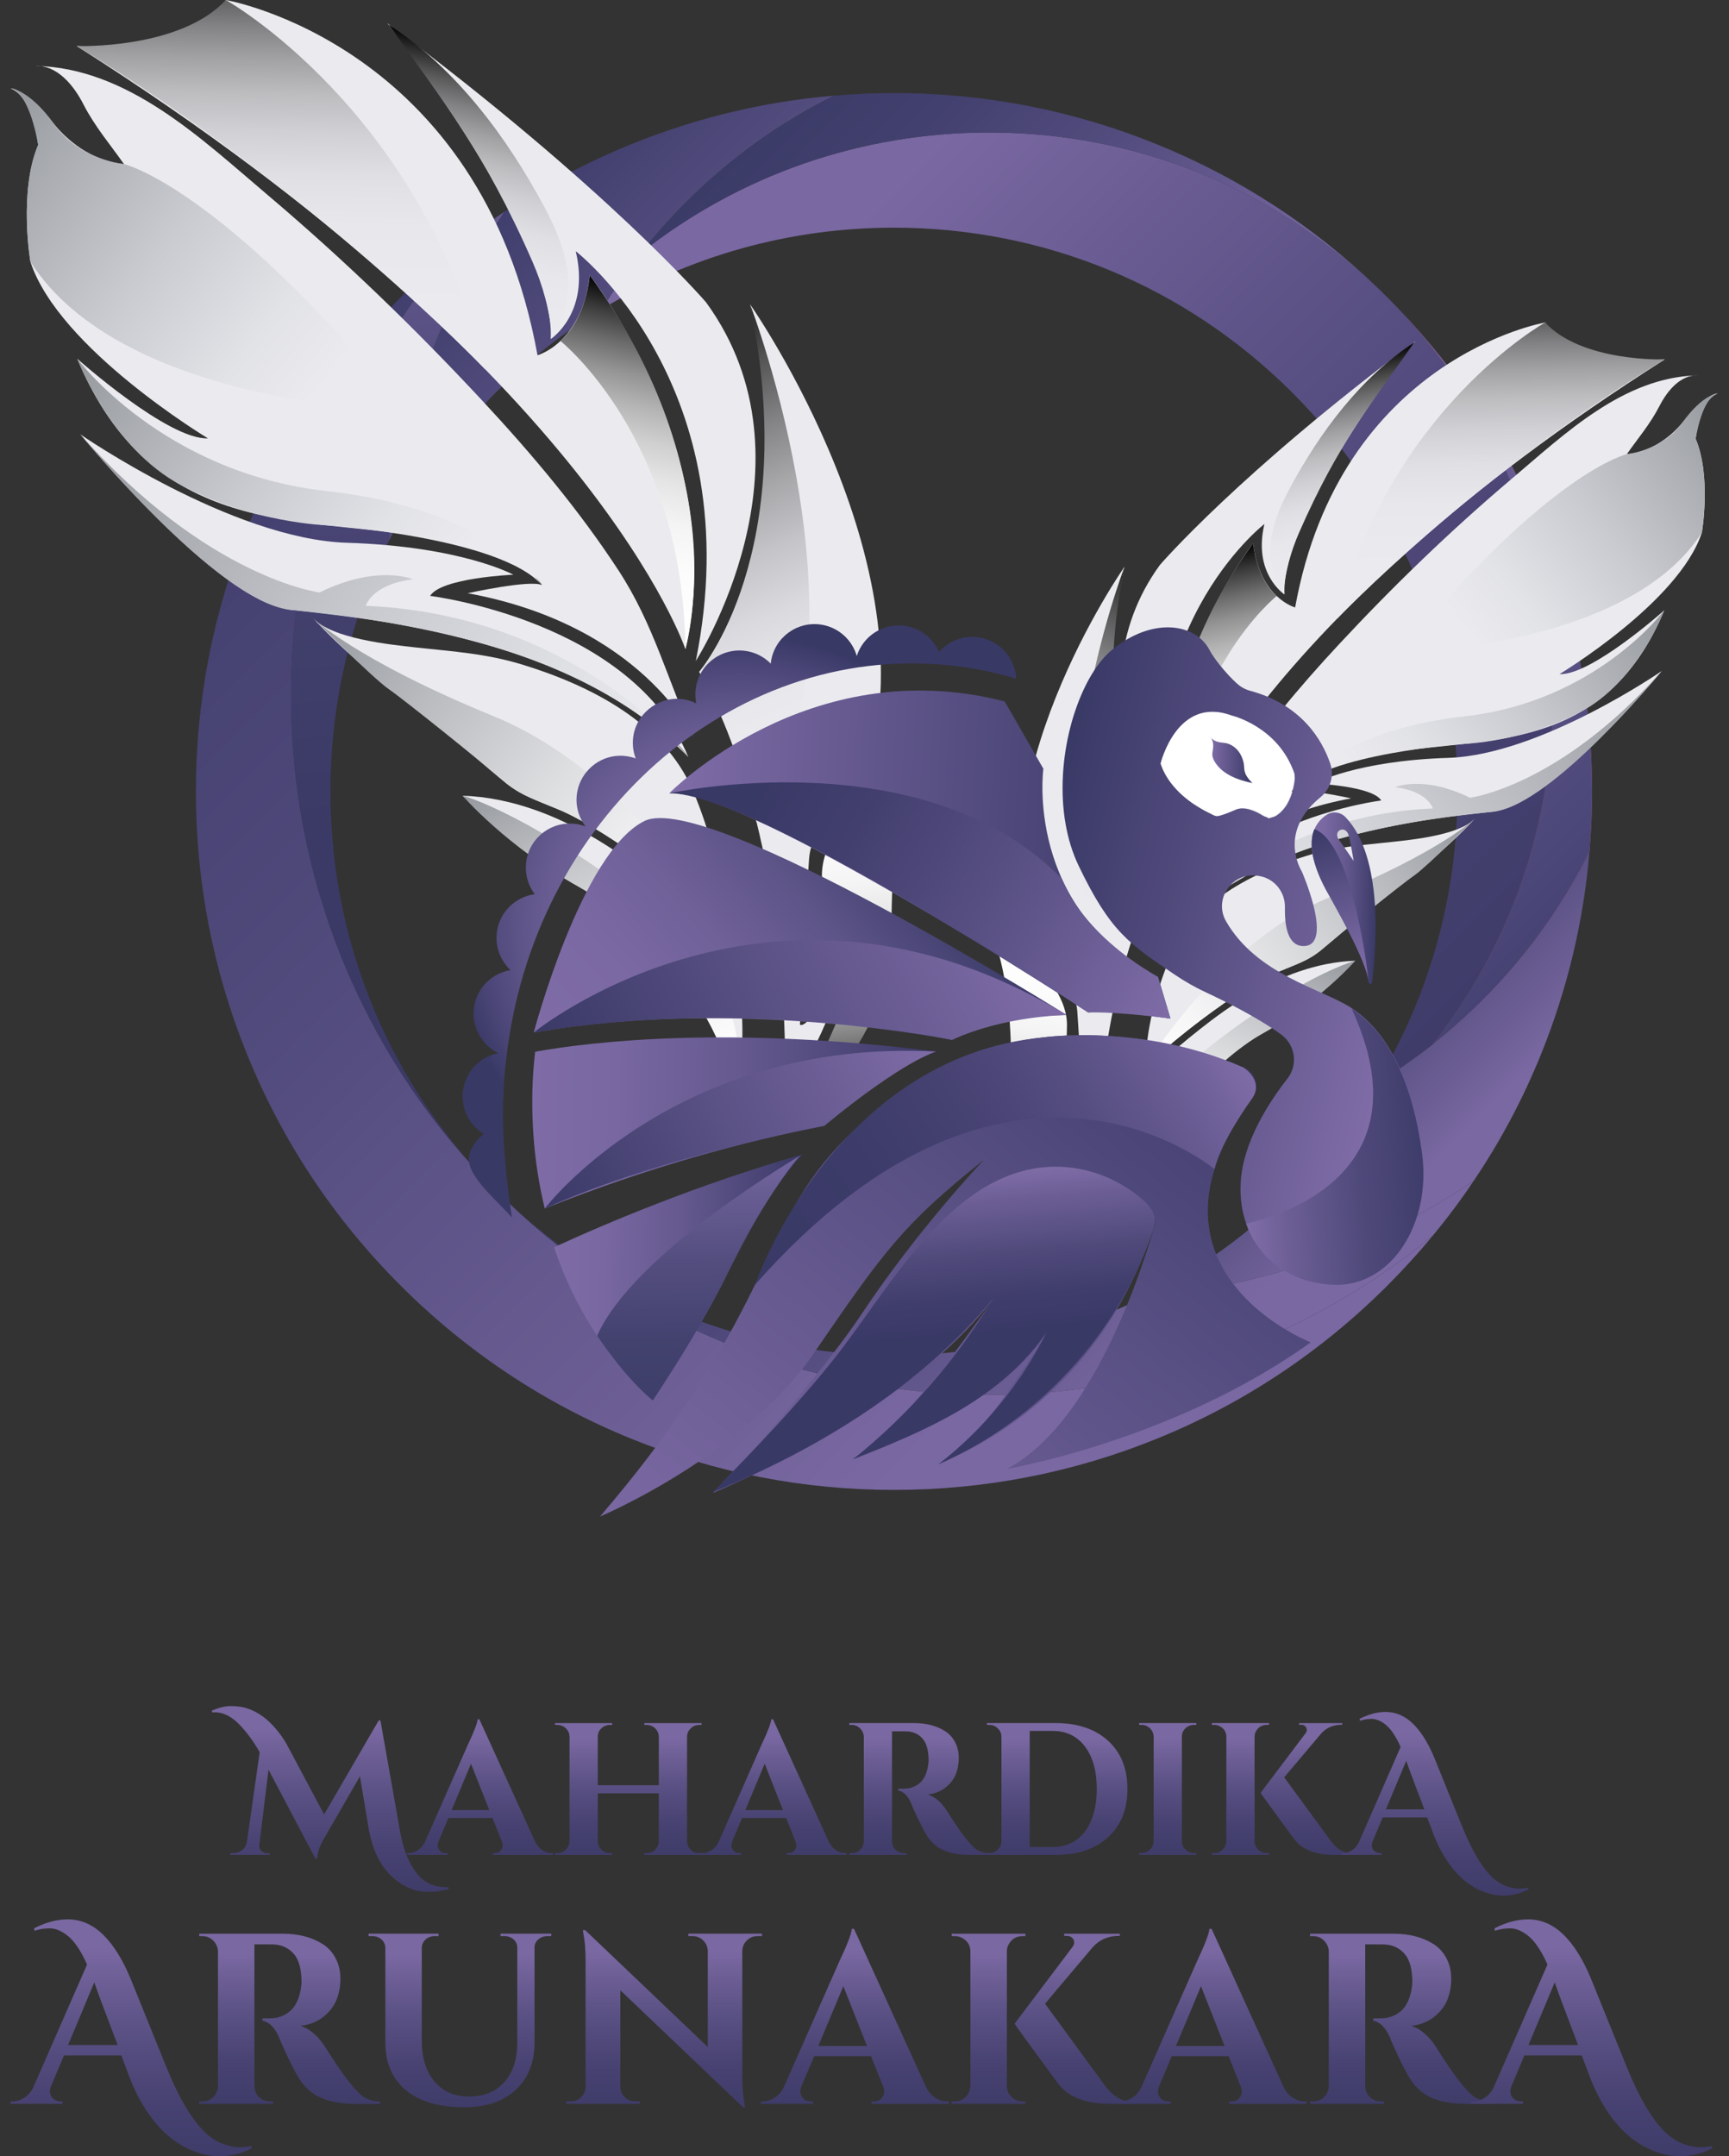 <svg width="146" height="182" viewBox="0 0 146 182" fill="none" xmlns="http://www.w3.org/2000/svg">
<rect x="0" y="0" width="146" height="182" fill="#333333" stroke="none"/>
<path d="M131.111 58.766C131.111 69.569 127.542 79.811 120.958 88.162C122.438 86.998 123.858 85.733 125.212 84.38C128.925 80.667 131.95 76.45 134.216 71.881C134.363 70.198 134.436 68.504 134.438 66.801C134.438 59.148 132.986 51.688 130.122 44.624C127.31 37.688 123.247 31.427 118.033 26C126.476 34.882 131.111 46.47 131.111 58.766Z" fill="url(#paint0_linear)"/>
<path d="M54.133 21.337C62.484 14.753 72.726 11.184 83.526 11.181C95.826 11.184 107.414 15.819 116.297 24.262C116.592 24.543 116.883 24.827 117.174 25.118C117.465 25.409 117.753 25.704 118.037 26.002C126.476 34.88 131.111 46.468 131.111 58.766C131.111 69.57 127.542 79.811 120.958 88.163C119.437 89.362 117.855 90.465 116.217 91.458C120.688 84.098 123.075 75.632 123.075 66.802C123.075 54.093 118.125 42.143 109.138 33.154C100.152 24.169 88.202 19.22 75.49 19.217C66.658 19.217 58.198 21.608 50.841 26.081C51.834 24.444 52.934 22.859 54.133 21.337Z" fill="url(#paint1_linear)"/>
<path d="M33.807 25.118C35.157 23.768 36.557 22.491 38.017 21.292C34.209 25.903 31.149 31.024 28.895 36.586C26.027 43.652 24.576 51.113 24.579 58.769C24.579 66.422 26.027 73.885 28.892 80.949C31.711 87.885 35.774 94.147 40.987 99.573C41.268 99.868 41.552 100.159 41.843 100.45C42.134 100.741 42.429 101.029 42.727 101.313C48.154 106.527 54.414 110.59 61.348 113.405C68.41 116.269 75.874 117.718 83.528 117.718C91.181 117.718 98.643 116.269 105.711 113.402C111.274 111.148 116.394 108.089 121.001 104.276C119.802 105.735 118.525 107.136 117.176 108.486C111.551 114.11 104.992 118.471 97.675 121.438C90.612 124.302 83.145 125.754 75.491 125.754C67.838 125.754 60.379 124.302 53.315 121.438C45.998 118.471 39.435 114.114 33.807 108.486C28.183 102.862 23.825 96.299 20.859 88.982C17.995 81.919 16.543 74.459 16.543 66.805C16.54 59.149 17.995 51.686 20.859 44.622C23.825 37.305 28.183 30.744 33.807 25.118Z" fill="url(#paint2_linear)"/>
<path d="M131.111 58.766C131.111 69.569 127.542 79.811 120.958 88.162C122.438 86.998 123.858 85.733 125.212 84.38C128.925 80.667 131.95 76.45 134.216 71.881C134.363 70.198 134.436 68.504 134.438 66.801C134.438 59.148 132.986 51.688 130.122 44.624C127.31 37.688 123.247 31.427 118.033 26C126.476 34.882 131.111 46.47 131.111 58.766Z" fill="url(#paint3_linear)"/>
<path d="M42.727 101.313C51.605 109.753 63.189 114.391 75.491 114.388C82.952 114.388 90.148 112.685 96.64 109.462C102.521 108.965 108.256 107.589 113.746 105.366C117.522 103.838 121.095 101.937 124.437 99.676C123.375 101.265 122.228 102.796 121.001 104.276C116.394 108.088 111.272 111.148 105.71 113.402C98.645 116.269 91.18 117.718 83.527 117.718C75.874 117.718 68.412 116.269 61.347 113.405C54.413 110.588 48.151 106.527 42.727 101.313Z" fill="url(#paint4_linear)"/>
<path d="M38.016 21.292C39.495 20.066 41.027 18.919 42.616 17.856C40.358 21.202 38.458 24.775 36.929 28.55C34.699 34.048 33.325 39.785 32.83 45.674C29.607 52.158 27.904 59.348 27.904 66.802C27.904 79.106 32.542 90.69 40.985 99.574C35.772 94.149 31.709 87.887 28.89 80.949C26.026 73.887 24.577 66.423 24.577 58.77C24.574 51.113 26.026 43.654 28.893 36.587C31.149 31.025 34.207 25.903 38.016 21.292Z" fill="url(#paint5_linear)"/>
<path d="M42.616 17.857C45.962 15.599 49.535 13.698 53.31 12.17C58.808 9.94 64.545 8.566 70.43 8.074C65.855 10.342 61.63 13.366 57.914 17.082C56.56 18.436 55.297 19.856 54.131 21.336C52.932 22.857 51.832 24.443 50.839 26.08C49.202 27.073 47.617 28.173 46.095 29.372C44.616 30.536 43.195 31.801 41.842 33.154C38.125 36.871 35.096 41.099 32.83 45.675C33.327 39.787 34.7 34.048 36.929 28.551C38.458 24.777 40.36 21.204 42.616 17.857Z" fill="url(#paint6_linear)"/>
<path d="M57.915 17.084C61.632 13.367 65.856 10.342 70.432 8.076C72.108 7.928 73.795 7.855 75.495 7.855C83.148 7.855 90.607 9.307 97.671 12.171C104.611 14.987 110.872 19.05 116.299 24.264C107.417 15.82 95.829 11.186 83.528 11.182C72.728 11.186 62.486 14.755 54.135 21.339C55.297 19.858 56.562 18.435 57.915 17.084Z" fill="url(#paint7_linear)"/>
<path d="M125.214 84.382C128.927 80.669 131.952 76.452 134.218 71.883C133.721 77.763 132.349 83.495 130.126 88.986C128.598 92.761 126.697 96.334 124.436 99.676C121.092 101.937 117.521 103.838 113.745 105.366C108.254 107.589 102.521 108.967 96.639 109.462C101.208 107.194 105.428 104.167 109.142 100.454C110.495 99.101 111.758 97.68 112.924 96.201C114.123 94.679 115.227 93.097 116.219 91.46C117.857 90.467 119.439 89.364 120.96 88.165C122.438 86.999 123.86 85.735 125.214 84.382Z" fill="url(#paint8_linear)"/>
<path d="M92.445 102.986C92.445 102.986 85.333 98.496 85.379 90.015C85.426 81.534 83.541 78.384 83.541 78.384C83.541 78.384 90.222 82.267 90.096 86.633C89.969 90.999 90.342 92.909 90.342 92.909C90.342 92.909 88.212 91.623 87.651 89.161C87.091 86.697 85.946 91.999 92.445 102.986Z" fill="url(#paint9_linear)"/>
<path d="M88.448 92.238C88.448 92.238 89.208 96.448 92.637 101.624C92.637 101.624 91.679 84.81 98.409 72.706C98.409 72.706 91.239 64.332 94.966 47.821C94.966 47.821 82.053 66.207 87.401 80.413C87.401 80.413 90.764 82.584 90.969 85.366C91.173 88.149 91.586 96.585 91.586 96.585C91.586 96.585 91.097 97.282 88.448 92.238Z" fill="#EBEBEF"/>
<path d="M98.636 71.966C98.636 71.966 90.023 58.569 97.939 47.691C97.939 47.691 104.61 39.923 119.521 28.8C119.521 28.8 108.081 43.404 108.467 50.176C108.467 50.176 105.771 48.426 106.771 44.227C106.771 44.229 94.885 53.365 98.636 71.966Z" fill="#EBEBEF"/>
<path d="M105.819 45.851C105.819 45.851 96.269 58.016 99.346 71.17C99.346 71.17 105.476 52.626 140.575 30.338C140.575 30.338 132.778 30.881 130.475 27.22C130.475 27.22 113.183 30.188 109.363 51.269C109.363 51.271 106.367 50.475 105.819 45.851Z" fill="#EBEBEF"/>
<path d="M96.035 103.188C95.371 99.001 98.982 93.445 101.727 90.662C105.466 86.873 110.664 84.899 114.432 81.093C111.204 81.2 108.089 82.403 105.319 84.066C102.548 85.729 100.084 87.845 97.634 89.95C94.63 92.534 95.475 99.656 96.035 103.188Z" fill="#EBEBEF"/>
<path d="M110.262 81.031C110.696 80.807 111.115 80.549 111.512 80.228C112.927 79.08 114.274 77.846 115.706 76.711C118.763 74.294 121.906 71.95 124.56 69.077C123.28 70.465 119.348 70.865 117.581 71.058C115.017 71.337 112.809 71.466 110.306 72.241C105.773 73.643 100.802 76.148 98.834 80.748C97.676 83.455 96.732 87.014 96.737 89.969C98.484 88.368 100.341 86.871 102.251 85.472C103.73 84.387 105.26 83.344 106.894 82.504C108.008 81.93 109.18 81.589 110.262 81.031Z" fill="#EBEBEF"/>
<path d="M99.141 78.486C99.141 78.486 104.193 70.525 126.165 68.501C126.165 68.501 130.772 67.96 140.324 56.634C140.324 56.634 130.067 63.725 122.279 63.968C114.49 64.211 110.995 66.13 110.995 66.13C110.995 66.13 115.894 66.338 116.634 67.565C116.635 67.565 102.98 69.23 99.141 78.486Z" fill="#EBEBEF"/>
<path d="M98.801 77.121C98.801 77.121 102.251 69.556 114.091 67.385C114.091 67.385 109.841 66.447 109.058 66.837C109.058 66.837 109.819 64.902 117.552 63.526C125.284 62.15 135.445 63.722 140.534 51.514C140.534 51.514 134.37 57.018 131.683 56.901C131.683 56.901 141.788 50.834 143.71 44.947C143.71 44.947 144.52 40.274 143.185 37.039C143.185 37.039 143.514 33.778 145.056 33.21C145.056 33.21 144.163 33.089 142.076 35.66C140.937 37.06 139.179 38.195 137.373 38.332C138.274 37.039 139.336 35.814 140.132 34.263C140.8 32.96 141.921 31.621 143.385 31.682C137.099 31.808 132.13 36.625 127.613 40.446C122.483 44.786 117.64 49.466 113.064 54.385C109.732 57.966 106.556 61.736 103.876 65.834C101.483 69.495 100.556 73.271 98.801 77.121Z" fill="#EBEBEF"/>
<path d="M96.035 103.188C96.035 103.188 94.026 95.616 99.508 90.595C104.99 85.573 111.631 81.898 114.435 81.093C114.435 81.093 111.491 84.511 106.537 87.282C102.93 89.3 95.625 96.215 96.035 103.188Z" fill="url(#paint10_linear)"/>
<path d="M96.738 89.969C96.738 89.969 103.009 79.522 112.324 75.715C121.638 71.908 124.561 69.077 124.561 69.077C124.561 69.077 120.55 73.107 119.45 73.87C118.35 74.632 113.011 78.919 111.513 80.228C111.513 80.228 110.856 80.802 109.872 81.221C108.889 81.641 108.321 81.866 108.042 81.982C107.763 82.098 103.728 83.692 96.738 89.969Z" fill="url(#paint11_linear)"/>
<path d="M99.141 78.486C99.141 78.486 106.617 68.83 120.986 68.237C120.986 68.237 120.619 66.794 117.801 66.444C117.801 66.444 120.159 65.392 124.129 67.333C124.129 67.333 131.671 66.39 140.324 56.632C140.324 56.632 131.105 67.908 126.165 68.499C121.227 69.091 107.217 70.133 99.141 78.486Z" fill="url(#paint12_linear)"/>
<path d="M109.058 66.835C109.058 66.835 112.573 61.682 123.674 60.459C134.775 59.236 140.533 51.51 140.533 51.51C140.533 51.51 138.288 57.541 133.483 60.078C128.678 62.614 123.697 62.781 123.697 62.781C123.697 62.781 111.936 63.572 109.058 66.835Z" fill="url(#paint13_linear)"/>
<path d="M94.965 47.821C94.965 47.821 86.206 70.529 94.535 82.852C94.535 82.852 96.119 76.521 98.407 72.706C98.409 72.706 91.484 64.703 94.965 47.821Z" fill="url(#paint14_linear)"/>
<path d="M99.346 71.17C99.346 71.17 95.863 59.493 105.819 45.851C105.819 45.851 106.036 48.753 107.807 50.303C107.807 50.303 99.469 56.947 99.346 71.17Z" fill="url(#paint15_linear)"/>
<path d="M108.374 50.101C108.509 48.313 108.994 46.555 109.715 44.914C112.976 37.47 115.819 34.007 119.461 28.864C114.88 31.884 111.486 36.424 108.888 41.258C107.312 44.191 106.482 47.083 108.374 50.101Z" fill="url(#paint16_linear)"/>
<path d="M130.475 27.22C130.475 27.22 117.359 34.533 112.894 52.234C112.894 52.234 124.563 40.04 140.576 30.338C140.574 30.338 133.576 30.581 130.475 27.22Z" fill="url(#paint17_linear)"/>
<path d="M137.373 38.33C137.373 38.33 130.827 39.818 118.307 55.069C118.307 55.069 137.461 54.74 143.707 44.947C143.707 44.947 144.513 40.038 143.182 37.039C143.182 37.039 143.726 33.503 145.054 33.21C145.054 33.21 143.791 33.258 142.073 35.66C140.356 38.06 137.373 38.33 137.373 38.33Z" fill="url(#paint18_linear)"/>
<path d="M66.477 94.454C66.477 94.454 75.343 88.857 75.285 78.285C75.228 67.71 77.578 63.784 77.578 63.784C77.578 63.784 69.247 68.625 69.405 74.069C69.562 79.513 69.098 81.892 69.098 81.892C69.098 81.892 71.752 80.29 72.451 77.219C73.149 74.149 74.58 80.756 66.477 94.454Z" fill="url(#paint19_linear)"/>
<path d="M71.462 81.056C71.462 81.056 70.512 86.304 66.24 92.757C66.24 92.757 67.435 71.795 59.044 56.707C59.044 56.707 67.983 46.268 63.336 25.684C63.336 25.684 79.436 48.603 72.767 66.314C72.767 66.314 68.574 69.021 68.319 72.49C68.064 75.958 67.55 86.476 67.55 86.476C67.55 86.476 68.158 87.344 71.462 81.056Z" fill="#EBEBEF"/>
<path d="M58.757 55.783C58.757 55.783 69.495 39.081 59.625 25.521C59.625 25.521 51.309 15.839 32.721 1.969C32.721 1.969 46.984 20.177 46.501 28.619C46.501 28.619 49.862 26.437 48.616 21.203C48.616 21.205 63.435 32.595 58.757 55.783Z" fill="#EBEBEF"/>
<path d="M49.803 23.226C49.803 23.226 61.71 38.392 57.874 54.79C57.874 54.79 50.233 31.671 6.475 3.888C6.475 3.888 16.193 4.564 19.066 0C19.066 0 40.623 3.701 45.387 29.982C45.387 29.984 49.12 28.992 49.803 23.226Z" fill="#EBEBEF"/>
<path d="M62.001 94.707C62.828 89.488 58.328 82.561 54.904 79.091C50.244 74.365 43.762 71.907 39.065 67.161C43.089 67.294 46.974 68.793 50.425 70.867C53.877 72.939 56.951 75.578 60.004 78.203C63.753 81.424 62.698 90.304 62.001 94.707Z" fill="#EBEBEF"/>
<path d="M44.266 67.083C43.725 66.804 43.202 66.484 42.708 66.082C40.943 64.649 39.264 63.11 37.477 61.698C33.667 58.683 29.748 55.764 26.44 52.181C28.038 53.91 32.938 54.409 35.14 54.65C38.337 54.998 41.088 55.161 44.209 56.126C49.861 57.874 56.057 60.998 58.51 66.733C59.953 70.109 61.13 74.544 61.125 78.229C58.947 76.233 56.632 74.366 54.251 72.621C52.408 71.269 50.498 69.968 48.462 68.92C47.076 68.204 45.616 67.778 44.266 67.083Z" fill="#EBEBEF"/>
<path d="M58.131 63.91C58.131 63.91 51.831 53.984 24.439 51.461C24.439 51.461 18.696 50.789 6.787 36.666C6.787 36.666 19.574 45.508 29.282 45.811C38.99 46.114 43.348 48.507 43.348 48.507C43.348 48.507 37.242 48.767 36.32 50.297C36.32 50.295 53.344 52.371 58.131 63.91Z" fill="#EBEBEF"/>
<path d="M58.553 62.208C58.553 62.208 54.253 52.777 39.49 50.07C39.49 50.07 44.789 48.903 45.766 49.388C45.766 49.388 44.818 46.974 35.178 45.259C25.537 43.543 12.872 45.503 6.528 30.283C6.528 30.283 14.213 37.147 17.562 36.999C17.562 36.999 4.966 29.436 2.569 22.098C2.569 22.098 1.557 16.273 3.223 12.239C3.223 12.239 2.812 8.175 0.889 7.466C0.889 7.466 2.001 7.315 4.605 10.519C6.024 12.264 8.218 13.679 10.467 13.849C9.344 12.238 8.019 10.71 7.029 8.778C6.196 7.152 4.798 5.484 2.971 5.56C10.808 5.718 17.002 11.722 22.634 16.486C29.029 21.897 35.065 27.731 40.771 33.865C44.924 38.33 48.883 43.029 52.225 48.14C55.209 52.702 56.367 57.41 58.553 62.208Z" fill="#EBEBEF"/>
<path d="M62.001 94.707C62.001 94.707 64.507 85.267 57.673 79.007C50.84 72.747 42.561 68.166 39.065 67.161C39.065 67.161 42.734 71.424 48.909 74.878C53.406 77.394 62.513 86.014 62.001 94.707Z" fill="url(#paint20_linear)"/>
<path d="M61.125 78.228C61.125 78.228 53.307 65.203 41.697 60.458C30.086 55.712 26.44 52.181 26.44 52.181C26.44 52.181 31.441 57.204 32.813 58.155C34.185 59.106 40.839 64.45 42.708 66.082C42.708 66.082 43.528 66.796 44.753 67.321C45.978 67.844 46.685 68.123 47.033 68.27C47.381 68.416 52.41 70.403 61.125 78.228Z" fill="url(#paint21_linear)"/>
<path d="M58.131 63.91C58.131 63.91 48.811 51.873 30.897 51.134C30.897 51.134 31.354 49.334 34.867 48.897C34.867 48.897 31.928 47.585 26.978 50.006C26.978 50.006 17.576 48.831 6.787 36.666C6.787 36.666 18.282 50.725 24.439 51.461C30.597 52.197 48.062 53.497 58.131 63.91Z" fill="url(#paint22_linear)"/>
<path d="M45.766 49.388C45.766 49.388 41.384 42.965 27.544 41.44C13.703 39.915 6.526 30.283 6.526 30.283C6.526 30.283 9.326 37.801 15.316 40.965C21.306 44.129 27.516 44.333 27.516 44.333C27.516 44.333 42.179 45.319 45.766 49.388Z" fill="url(#paint23_linear)"/>
<path d="M63.336 25.684C63.336 25.684 74.253 53.992 63.871 69.355C63.871 69.355 61.896 61.461 59.044 56.705C59.044 56.707 67.676 46.727 63.336 25.684Z" fill="url(#paint24_linear)"/>
<path d="M57.874 54.791C57.874 54.791 62.214 40.235 49.803 23.227C49.803 23.227 49.533 26.845 47.325 28.779C47.325 28.779 57.719 37.059 57.874 54.791Z" fill="url(#paint25_linear)"/>
<path d="M46.62 28.525C46.452 26.296 45.846 24.105 44.95 22.057C40.884 12.777 37.34 8.459 32.801 2.048C38.512 5.813 42.745 11.472 45.981 17.498C47.943 21.157 48.979 24.763 46.62 28.525Z" fill="url(#paint26_linear)"/>
<path d="M19.066 0C19.066 0 35.417 9.117 40.984 31.184C40.984 31.184 26.436 15.982 6.475 3.888C6.475 3.888 15.2 4.191 19.066 0Z" fill="url(#paint27_linear)"/>
<path d="M10.467 13.849C10.467 13.849 18.628 15.704 34.235 34.715C34.235 34.715 10.356 34.304 2.569 22.096C2.569 22.096 1.566 15.976 3.223 12.237C3.223 12.237 2.543 7.829 0.889 7.464C0.889 7.464 2.464 7.523 4.605 10.517C6.747 13.513 10.467 13.849 10.467 13.849Z" fill="url(#paint28_linear)"/>
<path d="M85.811 57.283C84.486 56.886 83.119 56.574 81.717 56.358C63.45 53.52 46.109 67.513 42.985 87.612C42.166 92.889 42.384 96.94 43.228 102.765C42.081 101.447 39.65 99.444 39.598 97.947C39.567 97.028 40.197 96.263 40.842 95.706C39.601 94.946 38.874 93.494 39.111 91.967C39.359 90.377 40.579 89.18 42.072 88.89C40.645 88.195 39.773 86.631 40.031 84.98C40.284 83.347 41.565 82.131 43.112 81.883C42.24 81.071 41.772 79.854 41.968 78.59C42.228 76.918 43.564 75.682 45.161 75.476C44.571 74.7 44.285 73.695 44.446 72.655C44.761 70.628 46.66 69.24 48.688 69.554C48.951 69.595 49.204 69.665 49.445 69.755C48.819 68.935 48.535 67.861 48.758 66.759C49.1 65.077 50.585 63.826 52.302 63.788C52.792 63.777 53.258 63.86 53.679 64.014C53.445 63.396 53.369 62.706 53.502 62.003C53.877 60.036 55.798 58.7 57.772 59.035C58.136 59.095 58.479 59.208 58.792 59.362C58.676 58.792 58.69 58.181 58.867 57.569C59.362 55.867 61.034 54.743 62.798 54.92C63.706 55.011 64.496 55.415 65.082 56.011C65.089 55.947 65.097 55.885 65.106 55.822C65.421 53.795 67.32 52.407 69.346 52.721C70.824 52.951 71.96 54.02 72.347 55.368C72.894 53.655 74.622 52.546 76.455 52.83C77.767 53.035 78.808 53.899 79.297 55.032C80.108 54.102 81.362 53.594 82.67 53.799C84.441 54.079 85.725 55.561 85.811 57.283Z" fill="url(#paint29_radial)"/>
<path d="M110.677 113.303C109.511 114.14 108.319 114.916 107.118 115.633C106.641 115.921 106.161 116.198 105.682 116.469L105.68 116.47C100.866 119.168 96.039 120.984 92.262 122.155C89.871 122.897 87.901 123.378 86.624 123.659C85.605 123.883 85.028 123.98 85.028 123.98C93.146 119.733 97.387 103.89 97.703 102.68C94.424 113.783 87.191 119.376 82.743 121.868C82.741 121.869 82.739 121.871 82.738 121.871C80.839 122.935 79.449 123.434 79.096 123.55C79.388 123.443 79.695 123.28 80.012 123.068C83.495 120.762 88.18 112.828 88.497 112.289C86.565 115.38 83.129 117.846 79.881 119.641C75.937 121.821 72.264 123.015 71.869 123.139C72.586 122.874 73.473 122.212 74.438 121.315C78.392 117.629 83.656 109.969 84.018 109.441C79.279 115.812 70.668 120.887 65.201 123.668C64.443 124.054 63.744 124.394 63.126 124.692C61.386 125.518 60.276 125.974 60.21 126.002C60.274 125.932 61.54 124.605 63.315 122.626C63.718 122.178 64.146 121.696 64.593 121.187C67.243 118.177 70.526 114.246 72.784 110.865C77.533 103.749 82.746 98.248 83.065 97.912L83.077 97.9C76.292 103.309 74.691 105.522 68.714 114.228C66.769 117.059 64.183 119.504 61.573 121.516C56.949 125.087 52.262 127.291 50.997 127.857C50.995 127.857 50.995 127.859 50.994 127.859C50.798 127.946 50.684 127.994 50.668 127.999C53.681 124.477 56.017 121.382 57.89 118.619C66.912 105.3 65.15 99.74 76.597 91.834C87.489 84.311 100.134 88.141 105.006 90.105C106.042 90.522 106.402 91.804 105.737 92.704C105.368 93.204 105.028 93.695 104.722 94.176C102.178 98.139 101.651 101.429 102.173 104.094C102.547 106.014 103.467 107.615 104.571 108.909C105.964 110.548 107.65 111.702 108.896 112.414C109.94 113.017 110.677 113.303 110.677 113.303Z" fill="url(#paint30_linear)"/>
<path d="M120.085 97.349C119.335 91.609 117.391 87.334 114.303 85.203C114.244 85.16 114.182 85.12 114.123 85.08C114.107 85.07 114.092 85.059 114.076 85.049C111.616 83.462 106.146 82.289 103.533 77.766C102.44 75.873 104.082 73.553 106.234 73.922C106.264 73.927 106.293 73.934 106.324 73.937C107.61 74.147 108.528 75.282 108.502 76.587C108.469 78.181 108.752 79.884 110.11 79.851C111.749 79.808 111.202 77.203 110.602 75.358C110.365 74.622 110.119 74.01 109.999 73.722C109.963 73.632 109.921 73.544 109.873 73.457C109.568 72.913 108.177 69.999 111.503 67.289C112.34 66.606 112.676 65.475 112.33 64.453C111.647 62.45 109.916 59.48 105.543 58.297C105.252 58.219 104.976 58.09 104.73 57.916C104.068 57.444 102.642 55.835 102.142 54.875C100.941 52.575 97.292 52.061 93.891 54.859C92.685 55.848 91.609 57.644 90.852 59.823C90.673 60.333 90.512 60.864 90.374 61.412C89.72 63.969 89.505 66.872 89.984 69.575C90.2 70.794 90.555 71.973 91.077 73.062C93.761 78.662 95.36 79.662 99.184 82.256C100.03 82.829 100.917 83.335 101.842 83.765C103.464 84.519 106.241 85.9 108.196 87.327C109.388 88.199 109.618 89.881 108.709 91.044C107.172 93.009 104.969 96.375 104.768 99.756C104.692 101.031 104.857 102.199 105.217 103.233C106.099 105.77 108.158 107.515 110.722 108.142C111.399 108.308 112.115 108.396 112.851 108.403C117.503 108.428 120.853 103.231 120.085 97.349ZM102.577 68.838C102.577 68.838 101.159 68.278 99.867 67.128C98.28 65.716 98.053 63.304 99.428 61.688C100.39 60.558 101.897 59.685 104.127 60.544C104.127 60.544 107.866 61.481 109.239 65.153C109.324 65.38 109.355 65.624 109.325 65.865C109.24 66.57 108.929 68.093 107.792 68.835C107.435 69.069 106.976 69.053 106.615 68.829C106.045 68.476 105.061 68.007 104.29 68.356C104.288 68.358 102.816 68.982 102.577 68.838Z" fill="url(#paint31_linear)"/>
<path d="M97.999 64.45C97.999 64.45 99.376 58.694 103.992 60.388C103.992 60.388 107.953 61.307 109.298 65.297C109.298 65.297 109.298 68.405 107.127 69.076C107.127 69.076 105.474 67.769 104.337 68.334C104.337 68.334 102.89 69.005 102.649 68.865C102.649 68.863 98.997 67.485 97.999 64.45Z" fill="white"/>
<path d="M79.056 88.754C77.439 89.398 75.83 90.242 74.258 91.326C72.409 92.603 70.89 93.823 69.603 95.024C62.937 96.318 54.863 98.462 46.002 102.001C45.226 98.825 44.874 95.466 44.957 92.011C44.983 90.916 45.061 89.835 45.191 88.769C50.122 87.892 61.631 86.562 79.056 88.754Z" fill="url(#paint32_linear)"/>
<path d="M67.738 97.439C62.885 102.873 61.731 108.452 55.124 118.205C51.248 114.707 48.455 110.268 46.785 105.275C51.319 103.188 58.91 99.985 67.738 97.439Z" fill="url(#paint33_linear)"/>
<path d="M90.076 85.674C90.076 85.674 84.803 85.57 80.383 87.769C80.383 87.769 62.156 84.106 45.073 87.145C45.073 87.145 49.086 71.936 54.412 69.299C59.738 66.662 90.076 85.674 90.076 85.674Z" fill="url(#paint34_linear)"/>
<path d="M98.838 85.976C98.838 85.976 94.033 85.234 91.886 85.456C91.886 85.456 62.793 66.431 56.516 66.956C56.516 66.956 68.265 54.919 84.838 59.206L88.105 64.886C88.105 64.886 86.482 76.695 97.786 82.453L98.838 85.976Z" fill="url(#paint35_linear)"/>
<path d="M67.738 97.439C67.738 97.439 53.496 105.72 50.422 112.751C50.422 112.751 52.726 116.246 55.124 118.205C55.124 118.205 59.496 111.696 61.608 107.122C63.72 102.547 67.32 97.483 67.738 97.439Z" fill="url(#paint36_linear)"/>
<path d="M46.004 102.001C46.004 102.001 56.954 87.613 79.056 88.753C79.056 88.753 76.402 89.437 69.603 95.025C69.603 95.023 55.868 97.539 46.004 102.001Z" fill="url(#paint37_linear)"/>
<path d="M45.073 87.147C45.073 87.147 65.311 70.618 90.076 85.676C90.076 85.676 84.95 85.694 80.383 87.771C80.383 87.771 63.306 84.072 45.073 87.147Z" fill="url(#paint38_linear)"/>
<path d="M98.838 85.976C98.838 85.976 94.447 85.375 91.886 85.457C91.886 85.457 63.831 66.87 56.516 66.957C56.516 66.957 77.985 62.228 89.665 74.168C89.665 74.168 91.101 78.63 97.784 82.454L98.838 85.976Z" fill="url(#paint39_linear)"/>
<path d="M113.61 68.963C113.2 68.538 112.541 68.446 112.042 68.763C111.663 69.004 111.25 69.387 110.999 69.98C110.999 69.98 110.996 69.985 110.991 69.995C110.906 70.195 110.84 70.418 110.8 70.668C110.798 70.685 110.796 70.7 110.793 70.716C110.734 71.09 110.734 71.523 110.812 72.022C110.855 72.301 110.93 72.594 111.03 72.903C111.311 73.774 111.796 74.75 112.347 75.779C112.356 75.796 112.371 75.822 112.392 75.859C112.772 76.566 113.182 77.298 113.581 78.04C113.586 78.047 113.59 78.056 113.593 78.062C114.146 79.093 114.674 80.14 115.062 81.16C115.064 81.164 115.066 81.167 115.066 81.169C115.289 81.758 115.468 82.34 115.575 82.903C115.577 82.907 115.577 82.91 115.577 82.914C115.579 82.917 115.579 82.919 115.579 82.923C115.61 83.085 115.845 83.082 115.865 82.916C116.234 79.955 116.823 72.296 113.61 68.963ZM113.063 70.122C113.269 69.964 113.609 69.945 113.818 70.333C113.981 70.638 114.3 72.66 114.3 72.66C114.3 72.66 113.286 71.179 113.073 70.905C112.864 70.631 112.858 70.279 113.063 70.122Z" fill="url(#paint40_linear)"/>
<path d="M115.579 82.926C115.579 82.926 114.371 71.275 111.001 69.98C111.001 69.98 109.932 71.759 112.34 75.765C112.339 75.765 115.485 81.228 115.579 82.926Z" fill="url(#paint41_linear)"/>
<path d="M105.756 66.085C105.583 65.936 105.431 65.752 105.306 65.562C105.195 65.39 105.113 65.21 105.082 65.009C105.049 64.796 105.056 64.576 105.01 64.365C104.952 64.106 104.857 63.857 104.724 63.628C104.497 63.242 104.152 62.934 103.727 62.781C103.597 62.734 103.469 62.708 103.332 62.696C102.925 62.661 102.483 62.575 102.222 62.227C102.39 62.45 102.464 62.753 102.445 63.031C102.424 63.327 102.319 63.627 102.404 63.921C102.466 64.136 102.589 64.332 102.721 64.512C102.904 64.763 103.135 64.98 103.386 65.162C103.746 65.423 104.152 65.617 104.569 65.768C104.751 65.834 104.937 65.891 105.126 65.941C105.226 65.969 105.328 65.993 105.431 66.018C105.533 66.04 105.652 66.082 105.756 66.085Z" fill="url(#paint42_linear)"/>
<path d="M112.855 108.445C112.118 108.439 111.405 108.351 110.725 108.183C108.161 107.556 106.103 105.813 105.221 103.274C107.558 102.774 120.705 99.281 114.125 85.123C114.185 85.163 114.248 85.204 114.305 85.246C117.393 87.377 119.337 91.652 120.087 97.392C120.858 103.276 117.509 108.472 112.855 108.445Z" fill="url(#paint43_linear)"/>
<path d="M60.19 125.954C63.742 122.293 67.301 118.625 70.477 114.632C75.254 108.629 80.585 98.212 89.497 98.481C92.052 98.559 94.551 99.574 96.476 101.249C97.389 102.045 97.744 102.75 97.346 103.919C94.395 112.609 87.653 119.934 79.239 123.596C83.091 120.605 86.255 116.736 88.422 112.366C86.584 115.138 83.945 117.311 81.083 119.006C78.219 120.7 75.119 121.95 72.025 123.176C76.762 119.377 80.814 114.726 83.93 109.513C77.746 117.018 69.193 122.275 60.19 125.954Z" fill="url(#paint44_linear)"/>
<path d="M102.552 98.688C102.552 98.688 85.288 84.043 63.749 108.445C63.749 108.445 70.352 89.236 88.115 87.559C88.115 87.559 96.552 86.355 105.005 90.106C105.005 90.106 106.752 91.234 105.736 92.705C105.736 92.705 103.044 96.389 102.552 98.688Z" fill="url(#paint45_linear)"/>
<path d="M17.889 144.382C18.493 144.127 19.017 144 19.463 144C19.909 144 20.301 144.042 20.641 144.127C20.98 144.213 21.327 144.353 21.682 144.55C22.037 144.746 22.369 144.987 22.676 145.272C23.27 145.835 23.774 146.47 24.187 147.18L27.368 153.146L31.98 145.209H32.124L33.779 154.562C34.034 156.004 34.473 157.149 35.099 157.997C35.725 158.856 36.583 159.286 37.675 159.286C37.749 159.286 37.819 159.286 37.882 159.286V159.444C37.3 159.603 36.726 159.683 36.164 159.683C35.019 159.683 33.974 159.231 33.031 158.33C32.119 157.471 31.498 156.215 31.17 154.56L30.391 149.931L27.4 155.115C26.998 155.784 26.791 156.372 26.78 156.881H26.636L22.674 149.374L21.895 155.736C21.864 155.98 21.97 156.177 22.214 156.324C22.309 156.388 22.411 156.419 22.516 156.419H22.771V156.563H19.447V156.404H19.702C19.977 156.404 20.224 156.322 20.441 156.159C20.657 155.995 20.794 155.769 20.847 155.483L21.928 147.896C21.451 147.047 20.905 146.296 20.29 145.637C19.6 144.894 18.879 144.522 18.127 144.522C18.052 144.522 17.983 144.528 17.92 144.539L17.889 144.382Z" fill="url(#paint46_linear)"/>
<path d="M46.55 156.406H46.693V156.564H41.62V156.406H41.764C41.997 156.406 42.17 156.335 42.281 156.191C42.392 156.047 42.448 155.913 42.448 155.785C42.448 155.658 42.421 155.53 42.368 155.403L41.589 153.446H37.866L37.04 155.403C36.987 155.541 36.96 155.671 36.96 155.793C36.96 155.915 37.016 156.047 37.127 156.189C37.238 156.333 37.417 156.404 37.66 156.404H37.788V156.563H34.384V156.404H34.528C34.772 156.404 35.016 156.33 35.259 156.182C35.503 156.035 35.705 155.811 35.864 155.514L39.537 147.195C40.036 146.144 40.3 145.451 40.333 145.11H40.477L45.201 155.481C45.359 155.789 45.561 156.02 45.805 156.173C46.047 156.33 46.297 156.406 46.55 156.406ZM38.136 152.78H41.316L39.772 148.868L38.136 152.78Z" fill="url(#paint47_linear)"/>
<path d="M54.614 156.406C54.889 156.406 55.102 156.337 55.249 156.201C55.493 155.957 55.621 155.696 55.632 155.421V151.365H50.478V155.405C50.478 155.682 50.578 155.917 50.78 156.113C50.982 156.31 51.221 156.408 51.496 156.408H51.687L51.703 156.566H46.868V156.408H47.076C47.351 156.408 47.587 156.31 47.784 156.113C47.98 155.917 48.084 155.682 48.093 155.405V146.578C48.082 146.303 47.979 146.068 47.784 145.879C47.587 145.688 47.352 145.593 47.076 145.593H46.868V145.435H51.703L51.687 145.593H51.496C51.219 145.593 50.98 145.688 50.78 145.879C50.578 146.07 50.478 146.303 50.478 146.578V150.681H55.632V146.578C55.621 146.303 55.517 146.068 55.322 145.879C55.126 145.688 54.891 145.593 54.614 145.593H54.407V145.435H59.242V145.593H59.034C58.757 145.593 58.519 145.691 58.319 145.888C58.117 146.084 58.016 146.319 58.016 146.596V155.409C58.016 155.685 58.117 155.92 58.319 156.117C58.521 156.313 58.759 156.412 59.034 156.412H59.242V156.57H54.407V156.412H54.614V156.406Z" fill="url(#paint48_linear)"/>
<path d="M71.347 156.406H71.491V156.564H66.418V156.406H66.562C66.795 156.406 66.968 156.335 67.079 156.191C67.19 156.047 67.246 155.913 67.246 155.785C67.246 155.658 67.219 155.53 67.166 155.403L66.387 153.446H62.664L61.838 155.403C61.785 155.541 61.758 155.671 61.758 155.793C61.758 155.915 61.814 156.047 61.925 156.189C62.036 156.333 62.215 156.404 62.458 156.404H62.586V156.563H59.182V156.404H59.325C59.569 156.404 59.813 156.33 60.057 156.182C60.301 156.035 60.503 155.811 60.662 155.514L64.335 147.195C64.834 146.144 65.098 145.451 65.131 145.11H65.275L69.999 155.481C70.157 155.789 70.359 156.02 70.603 156.173C70.843 156.33 71.093 156.406 71.347 156.406ZM62.934 152.78H66.114L64.572 148.868L62.934 152.78Z" fill="url(#paint49_linear)"/>
<path d="M76.055 146.132H75.37C75.348 146.132 75.334 146.132 75.323 146.132V155.405C75.334 155.798 75.503 156.089 75.833 156.28C75.991 156.366 76.16 156.408 76.342 156.408H76.55V156.566H71.715V156.408H71.922C72.305 156.408 72.596 156.244 72.798 155.915C72.884 155.767 72.931 155.601 72.942 155.421V146.594C72.931 146.319 72.827 146.083 72.632 145.886C72.436 145.689 72.201 145.591 71.924 145.591H71.717V145.433H77.172C78.201 145.433 79.071 145.655 79.781 146.101C80.141 146.323 80.427 146.634 80.64 147.031C80.852 147.428 80.959 147.879 80.959 148.384C80.959 148.888 80.871 149.352 80.697 149.776C80.522 150.2 80.231 150.572 79.821 150.89C79.413 151.209 78.922 151.4 78.35 151.464C78.966 151.666 79.506 152.132 79.972 152.864C81.117 154.699 81.966 155.791 82.517 156.14C82.792 156.31 83.138 156.401 83.551 156.41V156.568H81.993C81.092 156.568 80.338 156.444 79.734 156.195C79.129 155.946 78.636 155.52 78.254 154.915C78.063 154.608 77.819 154.143 77.522 153.523C77.225 152.902 77.029 152.459 76.934 152.194C76.648 151.558 76.288 151.202 75.853 151.129V150.97H76.346C76.823 150.97 77.245 150.826 77.611 150.541C77.977 150.255 78.223 149.787 78.35 149.141C78.392 148.919 78.414 148.744 78.414 148.617C78.414 147.748 78.239 147.118 77.89 146.732C77.54 146.345 77.089 146.146 76.537 146.135C76.426 146.132 76.268 146.132 76.055 146.132Z" fill="url(#paint50_linear)"/>
<path d="M93.567 146.927C94.659 147.925 95.205 149.281 95.205 150.999C95.205 152.718 94.659 154.074 93.567 155.072C92.475 156.069 90.991 156.566 89.114 156.566H83.34V156.408H83.547C83.822 156.408 84.059 156.31 84.255 156.113C84.452 155.916 84.556 155.682 84.565 155.405V146.498C84.534 146.243 84.421 146.028 84.23 145.853C84.039 145.678 83.811 145.591 83.545 145.591H83.338V145.433H89.112C90.991 145.431 92.475 145.93 93.567 146.927ZM88.906 155.898C89.669 155.898 90.33 155.7 90.887 155.301C91.444 154.904 91.87 154.336 92.167 153.599C92.464 152.862 92.613 151.995 92.613 150.998C92.613 149.492 92.282 148.3 91.619 147.419C90.956 146.539 90.052 146.099 88.906 146.099H86.95V155.896H88.906V155.898Z" fill="url(#paint51_linear)"/>
<path d="M96.398 156.406C96.673 156.406 96.909 156.308 97.106 156.111C97.303 155.915 97.406 155.68 97.416 155.403V146.576C97.405 146.301 97.301 146.066 97.106 145.877C96.909 145.686 96.675 145.591 96.398 145.591H96.19V145.433H101.025L101.009 145.591H100.818C100.541 145.591 100.303 145.686 100.102 145.877C99.9 146.068 99.8 146.301 99.8 146.576V155.403C99.8 155.68 99.9 155.915 100.102 156.111C100.305 156.308 100.543 156.406 100.818 156.406H101.009L101.025 156.564H96.19V156.406H96.398Z" fill="url(#paint52_linear)"/>
<path d="M102.538 156.406C102.813 156.406 103.05 156.308 103.247 156.111C103.443 155.914 103.547 155.68 103.556 155.403V146.576C103.545 146.193 103.37 145.908 103.032 145.716C102.883 145.631 102.719 145.589 102.538 145.589H102.331V145.431H107.166L107.15 145.589H106.958C106.576 145.589 106.285 145.753 106.083 146.082C105.988 146.232 105.939 146.395 105.939 146.576V155.403C105.939 155.68 106.039 155.914 106.241 156.111C106.443 156.308 106.682 156.406 106.957 156.406H107.148L107.164 156.564H102.329V156.406H102.538ZM114.022 156.566H112.718C111.105 156.566 109.966 156.126 109.298 155.246C107.399 152.669 106.451 151.36 106.451 151.318L110.221 146.324C110.306 146.219 110.348 146.122 110.348 146.039C110.348 145.953 110.332 145.88 110.301 145.817C110.215 145.658 110.068 145.578 109.855 145.578H109.696V145.434H113.339V145.578H113.275C112.565 145.578 111.986 145.833 111.542 146.341L108.44 150.014L112.401 155.423C112.889 156.058 113.43 156.388 114.023 156.41V156.566H114.022Z" fill="url(#paint53_linear)"/>
<path d="M129.053 159.477C127.897 160.06 126.724 160.156 125.537 159.763C124.276 159.36 123.189 158.501 122.277 157.187C121.789 156.488 121.371 155.676 121.021 154.753L120.511 153.4H116.758L115.915 155.405C115.862 155.543 115.835 155.654 115.835 155.738C115.835 155.823 115.853 155.916 115.891 156.016C115.928 156.117 116.008 156.208 116.13 156.286C116.252 156.366 116.386 156.406 116.536 156.406H116.663V156.564H113.259V156.406H113.403C113.647 156.406 113.887 156.335 114.127 156.191C114.366 156.047 114.564 155.833 114.724 155.547L118.27 147.451C117.857 146.517 117.417 145.877 116.951 145.527C116.557 145.23 116.184 145.081 115.829 145.081C115.474 145.081 115.143 145.134 114.835 145.24L114.804 145.081C115.567 144.69 116.299 144.493 117 144.493C117.87 144.493 118.649 144.832 119.337 145.511C120.016 146.179 120.615 147.144 121.134 148.405L123.44 154.099C124.311 156.253 125.201 157.731 126.113 158.538C126.484 158.867 126.866 159.095 127.258 159.222C127.649 159.35 127.982 159.413 128.252 159.413C128.521 159.413 128.785 159.382 129.04 159.319L129.053 159.477ZM117.029 152.716H120.273L119.159 149.774C119.106 149.625 119.031 149.421 118.937 149.163C118.842 148.902 118.778 148.72 118.746 148.613L117.029 152.716Z" fill="url(#paint54_linear)"/>
<path d="M21.259 181.326C19.769 182.078 18.257 182.201 16.725 181.695C15.098 181.175 13.696 180.067 12.521 178.371C11.892 177.468 11.352 176.423 10.9 175.232L10.245 173.487H5.402L4.315 176.072C4.246 176.249 4.212 176.394 4.212 176.504C4.212 176.614 4.236 176.733 4.284 176.863C4.331 176.993 4.434 177.109 4.591 177.212C4.749 177.315 4.924 177.365 5.115 177.365H5.28V177.571H0.889V177.365H1.073C1.387 177.365 1.698 177.273 2.007 177.089C2.316 176.905 2.57 176.627 2.776 176.258L7.351 165.815C6.818 164.612 6.249 163.783 5.648 163.333C5.142 162.95 4.66 162.759 4.201 162.759C3.742 162.759 3.316 162.827 2.919 162.965L2.877 162.759C3.862 162.253 4.806 162 5.709 162C6.831 162 7.835 162.437 8.726 163.313C9.6 164.175 10.373 165.419 11.043 167.047L14.018 174.391C15.14 177.167 16.288 179.074 17.464 180.114C17.943 180.539 18.436 180.833 18.942 180.996C19.447 181.16 19.875 181.241 20.224 181.241C20.573 181.241 20.912 181.2 21.239 181.119L21.259 181.326ZM5.749 172.608H9.934L8.498 168.813C8.43 168.622 8.334 168.358 8.211 168.024C8.088 167.69 8.005 167.453 7.965 167.316L5.749 172.608Z" fill="url(#paint55_linear)"/>
<path d="M22.427 164.113H21.546C21.519 164.113 21.497 164.113 21.484 164.113V176.074C21.497 176.58 21.717 176.955 22.14 177.203C22.346 177.313 22.564 177.367 22.796 177.367H23.063V177.573H16.826V177.367H17.093C17.587 177.367 17.962 177.156 18.222 176.731C18.331 176.54 18.394 176.329 18.407 176.096V164.709C18.392 164.353 18.26 164.05 18.006 163.797C17.753 163.544 17.448 163.418 17.093 163.418H16.826V163.212H23.863C25.189 163.212 26.311 163.499 27.228 164.073C27.692 164.361 28.062 164.762 28.335 165.275C28.608 165.788 28.745 166.369 28.745 167.019C28.745 167.67 28.633 168.267 28.407 168.815C28.182 169.362 27.806 169.841 27.279 170.251C26.751 170.661 26.119 170.906 25.38 170.989C26.173 171.25 26.87 171.851 27.474 172.796C28.951 175.162 30.044 176.571 30.756 177.022C31.111 177.241 31.556 177.356 32.089 177.371V177.577H30.078C28.915 177.577 27.945 177.416 27.165 177.094C26.385 176.773 25.749 176.222 25.258 175.443C25.012 175.046 24.696 174.448 24.313 173.648C23.93 172.848 23.677 172.277 23.554 171.936C23.186 171.116 22.72 170.657 22.16 170.561V170.355H22.796C23.412 170.355 23.955 170.171 24.427 169.801C24.898 169.431 25.216 168.829 25.38 167.995C25.434 167.708 25.462 167.482 25.462 167.317C25.462 166.196 25.236 165.387 24.784 164.886C24.333 164.388 23.751 164.131 23.041 164.117C22.906 164.113 22.7 164.113 22.427 164.113Z" fill="url(#paint56_linear)"/>
<path d="M46.554 163.416H46.206C45.919 163.416 45.669 163.508 45.456 163.692C45.245 163.876 45.138 164.106 45.138 164.38V172.382C45.138 174.063 44.611 175.398 43.558 176.382C42.505 177.367 41.062 177.86 39.228 177.86C37.066 177.86 35.412 177.378 34.263 176.413C33.114 175.449 32.54 174.112 32.54 172.402V164.442C32.54 164.142 32.434 163.894 32.222 163.703C32.011 163.511 31.754 163.416 31.453 163.416H31.124V163.21H37.032V163.416H36.703C36.402 163.416 36.149 163.508 35.945 163.692C35.739 163.876 35.63 164.113 35.616 164.4V172.237C35.616 173.688 35.972 174.836 36.684 175.683C37.395 176.532 38.372 176.955 39.617 176.955C40.861 176.955 41.846 176.554 42.572 175.754C43.296 174.954 43.666 173.87 43.679 172.503V164.398C43.679 164.111 43.572 163.875 43.361 163.69C43.15 163.506 42.893 163.414 42.592 163.414H42.263V163.208H46.551V163.416H46.554Z" fill="url(#paint57_linear)"/>
<path d="M63.952 163.416C63.611 163.416 63.316 163.536 63.071 163.776C62.825 164.016 62.695 164.307 62.681 164.648V175.234C62.681 176.15 62.742 176.923 62.865 177.552L62.926 177.859H62.742L52.382 167.99V176.134C52.382 176.475 52.505 176.766 52.752 177.006C52.998 177.246 53.292 177.366 53.633 177.366H54.024V177.571H47.807V177.366H48.175C48.531 177.366 48.831 177.246 49.078 177.006C49.324 176.768 49.447 176.47 49.447 176.114V165.466C49.447 164.563 49.385 163.812 49.262 163.21L49.221 162.903H49.405L59.766 172.772V164.668C59.751 164.312 59.621 164.014 59.375 163.776C59.13 163.537 58.835 163.416 58.494 163.416H58.126V163.21H64.342V163.416H63.952Z" fill="url(#paint58_linear)"/>
<path d="M79.955 177.368H80.14V177.574H73.596V177.368H73.78C74.08 177.368 74.304 177.276 74.446 177.091C74.589 176.907 74.661 176.732 74.661 176.567C74.661 176.403 74.627 176.239 74.558 176.074L73.552 173.551H68.751L67.684 176.074C67.615 176.251 67.581 176.419 67.581 176.577C67.581 176.734 67.653 176.905 67.796 177.09C67.941 177.274 68.168 177.366 68.482 177.366H68.647V177.572H64.256V177.366H64.44C64.754 177.366 65.069 177.27 65.383 177.079C65.697 176.887 65.957 176.6 66.163 176.217L70.903 165.486C71.546 164.132 71.887 163.236 71.929 162.799H72.113L78.205 176.176C78.411 176.573 78.669 176.869 78.985 177.068C79.305 177.268 79.627 177.368 79.955 177.368ZM69.102 172.69H73.206L71.215 167.643L69.102 172.69Z" fill="url(#paint59_linear)"/>
<path d="M80.631 177.367C80.986 177.367 81.29 177.241 81.543 176.988C81.796 176.735 81.929 176.43 81.944 176.076V164.689C81.929 164.196 81.704 163.828 81.266 163.582C81.075 163.472 80.864 163.418 80.631 163.418H80.363V163.212H86.6L86.58 163.418H86.335C85.841 163.418 85.466 163.631 85.206 164.054C85.083 164.245 85.022 164.456 85.022 164.689V176.076C85.022 176.431 85.151 176.735 85.412 176.988C85.672 177.241 85.979 177.367 86.335 177.367H86.58L86.6 177.573H80.363V177.367H80.631ZM95.443 177.573H93.762C91.683 177.573 90.213 177.006 89.351 175.87C86.902 172.546 85.679 170.858 85.679 170.802L90.541 164.359C90.65 164.222 90.706 164.099 90.706 163.99C90.706 163.88 90.686 163.784 90.644 163.703C90.534 163.499 90.343 163.396 90.07 163.396H89.864V163.212H94.562V163.396H94.481C93.565 163.396 92.819 163.725 92.245 164.381L88.244 169.12L93.352 176.096C93.98 176.916 94.677 177.34 95.445 177.367V177.573H95.443Z" fill="url(#paint60_linear)"/>
<path d="M110.153 177.368H110.337V177.574H103.793V177.368H103.977C104.277 177.368 104.501 177.276 104.644 177.091C104.788 176.907 104.859 176.732 104.859 176.567C104.859 176.403 104.824 176.239 104.756 176.074L103.75 173.551H98.949L97.881 176.074C97.813 176.251 97.778 176.419 97.778 176.577C97.778 176.734 97.851 176.905 97.993 177.09C98.138 177.274 98.365 177.366 98.68 177.366H98.844V177.572H94.453V177.366H94.637C94.952 177.366 95.266 177.27 95.58 177.079C95.894 176.887 96.155 176.6 96.361 176.217L101.1 165.486C101.743 164.132 102.084 163.236 102.126 162.799H102.31L108.402 176.176C108.608 176.573 108.867 176.869 109.183 177.068C109.504 177.268 109.826 177.368 110.153 177.368ZM99.301 172.69H103.405L101.414 167.643L99.301 172.69Z" fill="url(#paint61_linear)"/>
<path d="M116.226 164.113H115.345C115.317 164.113 115.296 164.113 115.283 164.113V176.074C115.296 176.58 115.516 176.955 115.939 177.203C116.145 177.313 116.363 177.367 116.594 177.367H116.862V177.573H110.625V177.367H110.892C111.385 177.367 111.761 177.156 112.021 176.731C112.13 176.54 112.193 176.329 112.205 176.096V164.709C112.191 164.353 112.059 164.05 111.804 163.797C111.552 163.544 111.246 163.418 110.892 163.418H110.625V163.212H117.662C118.988 163.212 120.109 163.499 121.027 164.073C121.491 164.361 121.861 164.762 122.134 165.275C122.407 165.788 122.544 166.369 122.544 167.019C122.544 167.67 122.432 168.267 122.206 168.815C121.981 169.362 121.605 169.841 121.077 170.251C120.55 170.661 119.918 170.906 119.179 170.989C119.972 171.25 120.669 171.851 121.273 172.796C122.75 175.162 123.845 176.571 124.554 177.022C124.91 177.241 125.355 177.356 125.887 177.371V177.577H123.877C122.714 177.577 121.744 177.416 120.964 177.094C120.183 176.773 119.548 176.222 119.056 175.443C118.811 175.046 118.495 174.448 118.112 173.648C117.729 172.848 117.476 172.277 117.353 171.936C116.985 171.116 116.519 170.657 115.959 170.561V170.355H116.594C117.21 170.355 117.754 170.171 118.225 169.801C118.697 169.431 119.015 168.829 119.179 167.995C119.233 167.708 119.26 167.482 119.26 167.317C119.26 166.196 119.035 165.387 118.583 164.886C118.132 164.388 117.55 164.131 116.84 164.117C116.705 164.113 116.501 164.113 116.226 164.113Z" fill="url(#paint62_linear)"/>
<path d="M144.579 181.326C143.089 182.078 141.577 182.201 140.046 181.695C138.418 181.175 137.017 180.067 135.841 178.371C135.212 177.468 134.672 176.423 134.221 175.232L133.565 173.487H128.723L127.635 176.072C127.567 176.249 127.532 176.394 127.532 176.504C127.532 176.614 127.556 176.733 127.605 176.863C127.652 176.993 127.755 177.109 127.912 177.212C128.069 177.315 128.244 177.365 128.435 177.365H128.6V177.571H124.209V177.365H124.393C124.707 177.365 125.018 177.273 125.327 177.089C125.636 176.905 125.891 176.627 126.096 176.258L130.672 165.815C130.139 164.612 129.57 163.783 128.968 163.333C128.463 162.95 127.98 162.759 127.522 162.759C127.063 162.759 126.637 162.827 126.239 162.965L126.198 162.759C127.182 162.253 128.127 162 129.03 162C130.151 162 131.156 162.437 132.046 163.313C132.92 164.175 133.693 165.419 134.363 167.047L137.338 174.391C138.46 177.167 139.609 179.074 140.784 180.114C141.263 180.539 141.756 180.833 142.262 180.996C142.768 181.16 143.196 181.241 143.544 181.241C143.893 181.241 144.233 181.2 144.559 181.119L144.579 181.326ZM129.069 172.608H133.254L131.819 168.813C131.75 168.622 131.654 168.358 131.531 168.024C131.409 167.69 131.325 167.453 131.286 167.316L129.069 172.608Z" fill="url(#paint63_linear)"/>
<defs>
<linearGradient id="paint0_linear" x1="136.013" y1="73.584" x2="103.236" y2="40.807" gradientUnits="userSpaceOnUse">
<stop offset="0.117" stop-color="#D24D56"/>
<stop offset="0.212" stop-color="#C84950"/>
<stop offset="0.531" stop-color="#AA3C3D"/>
<stop offset="0.805" stop-color="#983531"/>
<stop offset="1" stop-color="#91322D"/>
</linearGradient>
<linearGradient id="paint1_linear" x1="133.773" y1="75.352" x2="66.948" y2="8.526" gradientUnits="userSpaceOnUse">
<stop stop-color="#3F3C6A"/>
<stop offset="0.208" stop-color="#464170"/>
<stop offset="0.5" stop-color="#584F82"/>
<stop offset="0.84" stop-color="#76659E"/>
<stop offset="0.883" stop-color="#7A68A2"/>
</linearGradient>
<linearGradient id="paint2_linear" x1="98.35" y1="127.312" x2="-9.22" y2="19.742" gradientUnits="userSpaceOnUse">
<stop offset="0.117" stop-color="#7A68A2"/>
<stop offset="0.212" stop-color="#706198"/>
<stop offset="0.531" stop-color="#524B7D"/>
<stop offset="0.805" stop-color="#403E6C"/>
<stop offset="1" stop-color="#393966"/>
</linearGradient>
<linearGradient id="paint3_linear" x1="147.436" y1="85.006" x2="93.369" y2="30.94" gradientUnits="userSpaceOnUse">
<stop offset="0.117" stop-color="#3D3D6B"/>
<stop offset="0.178" stop-color="#434171"/>
<stop offset="0.511" stop-color="#61578C"/>
<stop offset="0.797" stop-color="#73639C"/>
<stop offset="1" stop-color="#7A68A2"/>
</linearGradient>
<linearGradient id="paint4_linear" x1="104.19" y1="121.088" x2="63.572" y2="80.47" gradientUnits="userSpaceOnUse">
<stop offset="0.117" stop-color="#7A68A2"/>
<stop offset="0.178" stop-color="#74649C"/>
<stop offset="0.511" stop-color="#564E81"/>
<stop offset="0.797" stop-color="#444271"/>
<stop offset="1" stop-color="#3D3D6B"/>
</linearGradient>
<linearGradient id="paint5_linear" x1="38.868" y1="99.753" x2="30.22" y2="0.905" gradientUnits="userSpaceOnUse">
<stop offset="0.313" stop-color="#3B3A67"/>
<stop offset="0.462" stop-color="#403E6B"/>
<stop offset="0.636" stop-color="#4E4879"/>
<stop offset="0.821" stop-color="#65598E"/>
<stop offset="0.961" stop-color="#7C69A3"/>
</linearGradient>
<linearGradient id="paint6_linear" x1="68.875" y1="44.104" x2="31.323" y2="6.552" gradientUnits="userSpaceOnUse">
<stop stop-color="#7A69A2"/>
<stop offset="0.754" stop-color="#3B3B68"/>
</linearGradient>
<linearGradient id="paint7_linear" x1="101.496" y1="39.067" x2="68.716" y2="6.286" gradientUnits="userSpaceOnUse">
<stop offset="0.117" stop-color="#7868A1"/>
<stop offset="0.178" stop-color="#72639B"/>
<stop offset="0.511" stop-color="#544D7F"/>
<stop offset="0.797" stop-color="#42406E"/>
<stop offset="1" stop-color="#3B3B68"/>
</linearGradient>
<linearGradient id="paint8_linear" x1="124.443" y1="99.672" x2="104.847" y2="80.076" gradientUnits="userSpaceOnUse">
<stop offset="0.117" stop-color="#7A68A2"/>
<stop offset="0.178" stop-color="#74649C"/>
<stop offset="0.511" stop-color="#564E80"/>
<stop offset="0.797" stop-color="#44426F"/>
<stop offset="1" stop-color="#3D3D69"/>
</linearGradient>
<linearGradient id="paint9_linear" x1="86.581" y1="102.278" x2="89.405" y2="79.104" gradientUnits="userSpaceOnUse">
<stop/>
<stop offset="0.016" stop-color="#0C0C0C"/>
<stop offset="0.091" stop-color="#3E3E3E"/>
<stop offset="0.171" stop-color="#6C6C6C"/>
<stop offset="0.255" stop-color="#949494"/>
<stop offset="0.343" stop-color="#B5B5B5"/>
<stop offset="0.437" stop-color="#D0D0D0"/>
<stop offset="0.539" stop-color="#E5E5E5"/>
<stop offset="0.653" stop-color="#F4F4F4"/>
<stop offset="0.788" stop-color="#FCFCFC"/>
<stop offset="1" stop-color="white"/>
</linearGradient>
<linearGradient id="paint10_linear" x1="98.299" y1="104.199" x2="109.526" y2="78.918" gradientUnits="userSpaceOnUse">
<stop stop-color="white"/>
<stop offset="0.193" stop-color="#FBFBFB"/>
<stop offset="0.387" stop-color="#EFF0F0"/>
<stop offset="0.581" stop-color="#DBDCDE"/>
<stop offset="0.775" stop-color="#BFC1C4"/>
<stop offset="0.968" stop-color="#9B9EA3"/>
<stop offset="1" stop-color="#94989D"/>
</linearGradient>
<linearGradient id="paint11_linear" x1="96.403" y1="89.547" x2="123.796" y2="68.104" gradientUnits="userSpaceOnUse">
<stop stop-color="white"/>
<stop offset="0.161" stop-color="#F6F6F7"/>
<stop offset="0.422" stop-color="#DEDFE1"/>
<stop offset="0.749" stop-color="#B7B9BD"/>
<stop offset="1" stop-color="#94989D"/>
</linearGradient>
<linearGradient id="paint12_linear" x1="102.001" y1="82.145" x2="138.146" y2="53.851" gradientUnits="userSpaceOnUse">
<stop stop-color="#EBEBEF"/>
<stop offset="0.187" stop-color="#E2E3E7"/>
<stop offset="0.491" stop-color="#CACBD0"/>
<stop offset="0.872" stop-color="#A3A6AB"/>
<stop offset="1" stop-color="#94989D"/>
</linearGradient>
<linearGradient id="paint13_linear" x1="112.022" y1="70.627" x2="138.977" y2="49.527" gradientUnits="userSpaceOnUse">
<stop offset="0.156" stop-color="#EBEBEF"/>
<stop offset="0.314" stop-color="#E2E3E7"/>
<stop offset="0.571" stop-color="#CACBD0"/>
<stop offset="0.892" stop-color="#A3A6AB"/>
<stop offset="1" stop-color="#94989D"/>
</linearGradient>
<linearGradient id="paint14_linear" x1="88.227" y1="80.396" x2="102.134" y2="48.301" gradientUnits="userSpaceOnUse">
<stop offset="0.151" stop-color="#EBEBEF"/>
<stop offset="0.254" stop-color="#E7E7EB"/>
<stop offset="0.363" stop-color="#DADADE"/>
<stop offset="0.476" stop-color="#C5C5C9"/>
<stop offset="0.59" stop-color="#A8A8AB"/>
<stop offset="0.706" stop-color="#838385"/>
<stop offset="0.823" stop-color="#555556"/>
<stop offset="0.939" stop-color="#1F1F20"/>
<stop offset="1"/>
</linearGradient>
<linearGradient id="paint15_linear" x1="105.651" y1="69.713" x2="100.41" y2="47.108" gradientUnits="userSpaceOnUse">
<stop stop-color="white"/>
<stop offset="0.212" stop-color="#FCFCFC"/>
<stop offset="0.347" stop-color="#F4F4F4"/>
<stop offset="0.461" stop-color="#E5E5E5"/>
<stop offset="0.563" stop-color="#D0D0D0"/>
<stop offset="0.657" stop-color="#B5B5B5"/>
<stop offset="0.746" stop-color="#949494"/>
<stop offset="0.829" stop-color="#6C6C6C"/>
<stop offset="0.909" stop-color="#3E3E3E"/>
<stop offset="0.984" stop-color="#0C0C0C"/>
<stop offset="1"/>
</linearGradient>
<linearGradient id="paint16_linear" x1="115.77" y1="48.39" x2="111.663" y2="30.674" gradientUnits="userSpaceOnUse">
<stop stop-color="#EBEBEF"/>
<stop offset="0.217" stop-color="#E8E8EC"/>
<stop offset="0.355" stop-color="#E0E0E4"/>
<stop offset="0.471" stop-color="#D1D1D5"/>
<stop offset="0.576" stop-color="#BDBDC0"/>
<stop offset="0.672" stop-color="#A2A2A5"/>
<stop offset="0.762" stop-color="#828284"/>
<stop offset="0.848" stop-color="#5B5B5C"/>
<stop offset="0.927" stop-color="#2F2F30"/>
<stop offset="1"/>
</linearGradient>
<linearGradient id="paint17_linear" x1="126.854" y1="47.836" x2="126.4" y2="23.152" gradientUnits="userSpaceOnUse">
<stop stop-color="#EBEBEF"/>
<stop offset="0.217" stop-color="#E8E8EC"/>
<stop offset="0.355" stop-color="#E0E0E4"/>
<stop offset="0.471" stop-color="#D1D1D5"/>
<stop offset="0.576" stop-color="#BDBDC0"/>
<stop offset="0.672" stop-color="#A2A2A5"/>
<stop offset="0.762" stop-color="#828284"/>
<stop offset="0.848" stop-color="#5B5B5C"/>
<stop offset="0.927" stop-color="#2F2F30"/>
<stop offset="1"/>
</linearGradient>
<linearGradient id="paint18_linear" x1="120.191" y1="57.478" x2="147.387" y2="36.189" gradientUnits="userSpaceOnUse">
<stop offset="0.156" stop-color="#EBEBEF"/>
<stop offset="0.314" stop-color="#E2E3E7"/>
<stop offset="0.571" stop-color="#CACBD0"/>
<stop offset="0.892" stop-color="#A3A6AB"/>
<stop offset="1" stop-color="#94989D"/>
</linearGradient>
<linearGradient id="paint19_linear" x1="73.766" y1="93.552" x2="70.246" y2="64.663" gradientUnits="userSpaceOnUse">
<stop/>
<stop offset="0.016" stop-color="#0C0C0C"/>
<stop offset="0.091" stop-color="#3E3E3E"/>
<stop offset="0.171" stop-color="#6C6C6C"/>
<stop offset="0.255" stop-color="#949494"/>
<stop offset="0.343" stop-color="#B5B5B5"/>
<stop offset="0.437" stop-color="#D0D0D0"/>
<stop offset="0.539" stop-color="#E5E5E5"/>
<stop offset="0.653" stop-color="#F4F4F4"/>
<stop offset="0.788" stop-color="#FCFCFC"/>
<stop offset="1" stop-color="white"/>
</linearGradient>
<linearGradient id="paint20_linear" x1="59.159" y1="95.948" x2="45.162" y2="64.431" gradientUnits="userSpaceOnUse">
<stop stop-color="white"/>
<stop offset="0.193" stop-color="#FBFBFB"/>
<stop offset="0.387" stop-color="#EFF0F0"/>
<stop offset="0.581" stop-color="#DBDCDE"/>
<stop offset="0.775" stop-color="#BFC1C4"/>
<stop offset="0.968" stop-color="#9B9EA3"/>
<stop offset="1" stop-color="#94989D"/>
</linearGradient>
<linearGradient id="paint21_linear" x1="61.522" y1="77.682" x2="27.372" y2="50.95" gradientUnits="userSpaceOnUse">
<stop stop-color="white"/>
<stop offset="0.161" stop-color="#F6F6F7"/>
<stop offset="0.422" stop-color="#DEDFE1"/>
<stop offset="0.749" stop-color="#B7B9BD"/>
<stop offset="1" stop-color="#94989D"/>
</linearGradient>
<linearGradient id="paint22_linear" x1="54.545" y1="68.453" x2="9.484" y2="33.18" gradientUnits="userSpaceOnUse">
<stop stop-color="#EBEBEF"/>
<stop offset="0.187" stop-color="#E2E3E7"/>
<stop offset="0.491" stop-color="#CACBD0"/>
<stop offset="0.872" stop-color="#A3A6AB"/>
<stop offset="1" stop-color="#94989D"/>
</linearGradient>
<linearGradient id="paint23_linear" x1="42.05" y1="54.095" x2="8.445" y2="27.79" gradientUnits="userSpaceOnUse">
<stop offset="0.156" stop-color="#EBEBEF"/>
<stop offset="0.314" stop-color="#E2E3E7"/>
<stop offset="0.571" stop-color="#CACBD0"/>
<stop offset="0.892" stop-color="#A3A6AB"/>
<stop offset="1" stop-color="#94989D"/>
</linearGradient>
<linearGradient id="paint24_linear" x1="71.716" y1="66.274" x2="54.378" y2="26.262" gradientUnits="userSpaceOnUse">
<stop offset="0.151" stop-color="#EBEBEF"/>
<stop offset="0.254" stop-color="#E7E7EB"/>
<stop offset="0.363" stop-color="#DADADE"/>
<stop offset="0.476" stop-color="#C5C5C9"/>
<stop offset="0.59" stop-color="#A8A8AB"/>
<stop offset="0.706" stop-color="#838385"/>
<stop offset="0.823" stop-color="#555556"/>
<stop offset="0.939" stop-color="#1F1F20"/>
<stop offset="1"/>
</linearGradient>
<linearGradient id="paint25_linear" x1="49.992" y1="52.955" x2="56.525" y2="24.775" gradientUnits="userSpaceOnUse">
<stop stop-color="white"/>
<stop offset="0.212" stop-color="#FCFCFC"/>
<stop offset="0.347" stop-color="#F4F4F4"/>
<stop offset="0.461" stop-color="#E5E5E5"/>
<stop offset="0.563" stop-color="#D0D0D0"/>
<stop offset="0.657" stop-color="#B5B5B5"/>
<stop offset="0.746" stop-color="#949494"/>
<stop offset="0.829" stop-color="#6C6C6C"/>
<stop offset="0.909" stop-color="#3E3E3E"/>
<stop offset="0.984" stop-color="#0C0C0C"/>
<stop offset="1"/>
</linearGradient>
<linearGradient id="paint26_linear" x1="37.378" y1="26.372" x2="42.499" y2="4.286" gradientUnits="userSpaceOnUse">
<stop stop-color="#EBEBEF"/>
<stop offset="0.217" stop-color="#E8E8EC"/>
<stop offset="0.355" stop-color="#E0E0E4"/>
<stop offset="0.471" stop-color="#D1D1D5"/>
<stop offset="0.576" stop-color="#BDBDC0"/>
<stop offset="0.672" stop-color="#A2A2A5"/>
<stop offset="0.762" stop-color="#828284"/>
<stop offset="0.848" stop-color="#5B5B5C"/>
<stop offset="0.927" stop-color="#2F2F30"/>
<stop offset="1"/>
</linearGradient>
<linearGradient id="paint27_linear" x1="23.559" y1="25.683" x2="24.125" y2="-5.09" gradientUnits="userSpaceOnUse">
<stop stop-color="#EBEBEF"/>
<stop offset="0.217" stop-color="#E8E8EC"/>
<stop offset="0.355" stop-color="#E0E0E4"/>
<stop offset="0.471" stop-color="#D1D1D5"/>
<stop offset="0.576" stop-color="#BDBDC0"/>
<stop offset="0.672" stop-color="#A2A2A5"/>
<stop offset="0.762" stop-color="#828284"/>
<stop offset="0.848" stop-color="#5B5B5C"/>
<stop offset="0.927" stop-color="#2F2F30"/>
<stop offset="1"/>
</linearGradient>
<linearGradient id="paint28_linear" x1="31.866" y1="37.701" x2="-2.038" y2="11.162" gradientUnits="userSpaceOnUse">
<stop offset="0.156" stop-color="#EBEBEF"/>
<stop offset="0.314" stop-color="#E2E3E7"/>
<stop offset="0.571" stop-color="#CACBD0"/>
<stop offset="0.892" stop-color="#A3A6AB"/>
<stop offset="1" stop-color="#94989D"/>
</linearGradient>
<radialGradient id="paint29_radial" cx="0" cy="0" r="1" gradientUnits="userSpaceOnUse" gradientTransform="translate(62.362 77.841) rotate(1.364) scale(24.188)">
<stop stop-color="#7F6CA7"/>
<stop offset="0.321" stop-color="#7C6AA4"/>
<stop offset="0.532" stop-color="#73649C"/>
<stop offset="0.712" stop-color="#64598E"/>
<stop offset="0.874" stop-color="#4F497B"/>
<stop offset="1" stop-color="#393966"/>
</radialGradient>
<linearGradient id="paint30_linear" x1="58.08" y1="145.904" x2="108.352" y2="82.84" gradientUnits="userSpaceOnUse">
<stop stop-color="#7F6CA7"/>
<stop offset="0.26" stop-color="#72629A"/>
<stop offset="0.746" stop-color="#4E487A"/>
<stop offset="1" stop-color="#393966"/>
</linearGradient>
<linearGradient id="paint31_linear" x1="86.904" y1="76.376" x2="123.776" y2="84.889" gradientUnits="userSpaceOnUse">
<stop stop-color="#393966"/>
<stop offset="0.344" stop-color="#534C7E"/>
<stop offset="0.846" stop-color="#7F6CA7"/>
</linearGradient>
<linearGradient id="paint32_linear" x1="44.891" y1="94.555" x2="78.892" y2="95.364" gradientUnits="userSpaceOnUse">
<stop stop-color="#7F6CA7"/>
<stop offset="0.21" stop-color="#7867A1"/>
<stop offset="0.514" stop-color="#65598F"/>
<stop offset="0.871" stop-color="#464272"/>
<stop offset="1" stop-color="#393966"/>
</linearGradient>
<linearGradient id="paint33_linear" x1="46.725" y1="107.468" x2="67.48" y2="107.962" gradientUnits="userSpaceOnUse">
<stop stop-color="#7F6CA7"/>
<stop offset="0.21" stop-color="#7867A1"/>
<stop offset="0.514" stop-color="#65598F"/>
<stop offset="0.871" stop-color="#464272"/>
<stop offset="1" stop-color="#393966"/>
</linearGradient>
<linearGradient id="paint34_linear" x1="52.202" y1="95.169" x2="78.069" y2="72.174" gradientUnits="userSpaceOnUse">
<stop stop-color="#7F6CA7"/>
<stop offset="0.252" stop-color="#7B69A4"/>
<stop offset="0.484" stop-color="#706199"/>
<stop offset="0.709" stop-color="#5D5488"/>
<stop offset="0.928" stop-color="#434170"/>
<stop offset="1" stop-color="#393966"/>
</linearGradient>
<linearGradient id="paint35_linear" x1="56.317" y1="70.225" x2="99.606" y2="72.77" gradientUnits="userSpaceOnUse">
<stop stop-color="#7F6CA7"/>
<stop offset="0.497" stop-color="#5A5185"/>
<stop offset="1" stop-color="#393966"/>
</linearGradient>
<linearGradient id="paint36_linear" x1="59.218" y1="118.155" x2="58.989" y2="97.533" gradientUnits="userSpaceOnUse">
<stop stop-color="#3E3E6A"/>
<stop offset="0.248" stop-color="#43426F"/>
<stop offset="0.556" stop-color="#534D7E"/>
<stop offset="0.894" stop-color="#6C6097"/>
<stop offset="1" stop-color="#7567A0"/>
</linearGradient>
<linearGradient id="paint37_linear" x1="46.344" y1="102.69" x2="78.063" y2="86.781" gradientUnits="userSpaceOnUse">
<stop stop-color="#393966"/>
<stop offset="1" stop-color="#7F6CA7"/>
</linearGradient>
<linearGradient id="paint38_linear" x1="49.166" y1="95.316" x2="85.712" y2="76.987" gradientUnits="userSpaceOnUse">
<stop stop-color="#393966"/>
<stop offset="1" stop-color="#7F6CA7"/>
</linearGradient>
<linearGradient id="paint39_linear" x1="58.99" y1="62.358" x2="99.71" y2="84.343" gradientUnits="userSpaceOnUse">
<stop offset="0.145" stop-color="#393966"/>
<stop offset="0.333" stop-color="#423F6E"/>
<stop offset="0.638" stop-color="#5A5185"/>
<stop offset="1" stop-color="#7F6CA7"/>
</linearGradient>
<linearGradient id="paint40_linear" x1="110.638" y1="75.722" x2="116.221" y2="75.855" gradientUnits="userSpaceOnUse">
<stop stop-color="#7F6CA7"/>
<stop offset="0.21" stop-color="#7867A1"/>
<stop offset="0.514" stop-color="#65598F"/>
<stop offset="0.871" stop-color="#464272"/>
<stop offset="1" stop-color="#393966"/>
</linearGradient>
<linearGradient id="paint41_linear" x1="115.081" y1="83.06" x2="111.388" y2="69.867" gradientUnits="userSpaceOnUse">
<stop stop-color="#7F6CA7"/>
<stop offset="0.228" stop-color="#75659E"/>
<stop offset="0.616" stop-color="#5A5185"/>
<stop offset="1" stop-color="#393966"/>
</linearGradient>
<linearGradient id="paint42_linear" x1="102.17" y1="64.109" x2="105.795" y2="64.196" gradientUnits="userSpaceOnUse">
<stop stop-color="#7F6CA7"/>
<stop offset="1" stop-color="#393966"/>
</linearGradient>
<linearGradient id="paint43_linear" x1="101.936" y1="97.604" x2="123.862" y2="96.06" gradientUnits="userSpaceOnUse">
<stop offset="0.14" stop-color="#7F6CA7"/>
<stop offset="0.312" stop-color="#6A5D93"/>
<stop offset="0.579" stop-color="#4F497A"/>
<stop offset="0.817" stop-color="#3F3D6B"/>
<stop offset="1" stop-color="#393966"/>
</linearGradient>
<linearGradient id="paint44_linear" x1="79.705" y1="124.246" x2="77.536" y2="99.45" gradientUnits="userSpaceOnUse">
<stop offset="0.458" stop-color="#393966"/>
<stop offset="0.573" stop-color="#3F3D6C"/>
<stop offset="0.726" stop-color="#504A7B"/>
<stop offset="0.9" stop-color="#6C5E95"/>
<stop offset="1" stop-color="#7F6CA7"/>
</linearGradient>
<linearGradient id="paint45_linear" x1="65.039" y1="110.506" x2="103.152" y2="86.69" gradientUnits="userSpaceOnUse">
<stop stop-color="#393966"/>
<stop offset="0.292" stop-color="#3C3B69"/>
<stop offset="0.511" stop-color="#464272"/>
<stop offset="0.706" stop-color="#564E81"/>
<stop offset="0.886" stop-color="#6C5E96"/>
<stop offset="1" stop-color="#7F6CA7"/>
</linearGradient>
<linearGradient id="paint46_linear" x1="27.885" y1="159.683" x2="27.885" y2="144" gradientUnits="userSpaceOnUse">
<stop stop-color="#3F3C6A"/>
<stop offset="0.208" stop-color="#464170"/>
<stop offset="0.5" stop-color="#584F82"/>
<stop offset="0.84" stop-color="#76659E"/>
<stop offset="0.883" stop-color="#7A68A2"/>
</linearGradient>
<linearGradient id="paint47_linear" x1="40.538" y1="156.566" x2="40.538" y2="145.113" gradientUnits="userSpaceOnUse">
<stop stop-color="#3F3C6A"/>
<stop offset="0.208" stop-color="#464170"/>
<stop offset="0.5" stop-color="#584F82"/>
<stop offset="0.84" stop-color="#76659E"/>
<stop offset="0.883" stop-color="#7A68A2"/>
</linearGradient>
<linearGradient id="paint48_linear" x1="53.056" y1="156.566" x2="53.056" y2="145.432" gradientUnits="userSpaceOnUse">
<stop stop-color="#3F3C6A"/>
<stop offset="0.208" stop-color="#464170"/>
<stop offset="0.5" stop-color="#584F82"/>
<stop offset="0.84" stop-color="#76659E"/>
<stop offset="0.883" stop-color="#7A68A2"/>
</linearGradient>
<linearGradient id="paint49_linear" x1="65.335" y1="156.566" x2="65.335" y2="145.113" gradientUnits="userSpaceOnUse">
<stop stop-color="#3F3C6A"/>
<stop offset="0.208" stop-color="#464170"/>
<stop offset="0.5" stop-color="#584F82"/>
<stop offset="0.84" stop-color="#76659E"/>
<stop offset="0.883" stop-color="#7A68A2"/>
</linearGradient>
<linearGradient id="paint50_linear" x1="77.63" y1="156.566" x2="77.63" y2="145.432" gradientUnits="userSpaceOnUse">
<stop stop-color="#3F3C6A"/>
<stop offset="0.208" stop-color="#464170"/>
<stop offset="0.5" stop-color="#584F82"/>
<stop offset="0.84" stop-color="#76659E"/>
<stop offset="0.883" stop-color="#7A68A2"/>
</linearGradient>
<linearGradient id="paint51_linear" x1="89.272" y1="156.566" x2="89.272" y2="145.432" gradientUnits="userSpaceOnUse">
<stop stop-color="#3F3C6A"/>
<stop offset="0.208" stop-color="#464170"/>
<stop offset="0.5" stop-color="#584F82"/>
<stop offset="0.84" stop-color="#76659E"/>
<stop offset="0.883" stop-color="#7A68A2"/>
</linearGradient>
<linearGradient id="paint52_linear" x1="98.609" y1="156.566" x2="98.609" y2="145.432" gradientUnits="userSpaceOnUse">
<stop stop-color="#3F3C6A"/>
<stop offset="0.208" stop-color="#464170"/>
<stop offset="0.5" stop-color="#584F82"/>
<stop offset="0.84" stop-color="#76659E"/>
<stop offset="0.883" stop-color="#7A68A2"/>
</linearGradient>
<linearGradient id="paint53_linear" x1="108.177" y1="156.565" x2="108.177" y2="145.431" gradientUnits="userSpaceOnUse">
<stop stop-color="#3F3C6A"/>
<stop offset="0.208" stop-color="#464170"/>
<stop offset="0.5" stop-color="#584F82"/>
<stop offset="0.84" stop-color="#76659E"/>
<stop offset="0.883" stop-color="#7A68A2"/>
</linearGradient>
<linearGradient id="paint54_linear" x1="121.155" y1="159.999" x2="121.155" y2="144.493" gradientUnits="userSpaceOnUse">
<stop stop-color="#3F3C6A"/>
<stop offset="0.208" stop-color="#464170"/>
<stop offset="0.5" stop-color="#584F82"/>
<stop offset="0.84" stop-color="#76659E"/>
<stop offset="0.883" stop-color="#7A68A2"/>
</linearGradient>
<linearGradient id="paint55_linear" x1="11.072" y1="182.001" x2="11.072" y2="162.001" gradientUnits="userSpaceOnUse">
<stop stop-color="#3F3C6A"/>
<stop offset="0.208" stop-color="#464170"/>
<stop offset="0.5" stop-color="#584F82"/>
<stop offset="0.84" stop-color="#76659E"/>
<stop offset="0.883" stop-color="#7A68A2"/>
</linearGradient>
<linearGradient id="paint56_linear" x1="24.459" y1="177.572" x2="24.459" y2="163.211" gradientUnits="userSpaceOnUse">
<stop stop-color="#3F3C6A"/>
<stop offset="0.208" stop-color="#464170"/>
<stop offset="0.5" stop-color="#584F82"/>
<stop offset="0.84" stop-color="#76659E"/>
<stop offset="0.883" stop-color="#7A68A2"/>
</linearGradient>
<linearGradient id="paint57_linear" x1="38.84" y1="177.859" x2="38.84" y2="163.211" gradientUnits="userSpaceOnUse">
<stop stop-color="#3F3C6A"/>
<stop offset="0.208" stop-color="#464170"/>
<stop offset="0.5" stop-color="#584F82"/>
<stop offset="0.84" stop-color="#76659E"/>
<stop offset="0.883" stop-color="#7A68A2"/>
</linearGradient>
<linearGradient id="paint58_linear" x1="56.074" y1="177.86" x2="56.074" y2="162.903" gradientUnits="userSpaceOnUse">
<stop stop-color="#3F3C6A"/>
<stop offset="0.208" stop-color="#464170"/>
<stop offset="0.5" stop-color="#584F82"/>
<stop offset="0.84" stop-color="#76659E"/>
<stop offset="0.883" stop-color="#7A68A2"/>
</linearGradient>
<linearGradient id="paint59_linear" x1="72.2" y1="177.573" x2="72.2" y2="162.801" gradientUnits="userSpaceOnUse">
<stop stop-color="#3F3C6A"/>
<stop offset="0.208" stop-color="#464170"/>
<stop offset="0.5" stop-color="#584F82"/>
<stop offset="0.84" stop-color="#76659E"/>
<stop offset="0.883" stop-color="#7A68A2"/>
</linearGradient>
<linearGradient id="paint60_linear" x1="87.904" y1="177.572" x2="87.904" y2="163.211" gradientUnits="userSpaceOnUse">
<stop stop-color="#3F3C6A"/>
<stop offset="0.208" stop-color="#464170"/>
<stop offset="0.5" stop-color="#584F82"/>
<stop offset="0.84" stop-color="#76659E"/>
<stop offset="0.883" stop-color="#7A68A2"/>
</linearGradient>
<linearGradient id="paint61_linear" x1="102.398" y1="177.573" x2="102.398" y2="162.801" gradientUnits="userSpaceOnUse">
<stop stop-color="#3F3C6A"/>
<stop offset="0.208" stop-color="#464170"/>
<stop offset="0.5" stop-color="#584F82"/>
<stop offset="0.84" stop-color="#76659E"/>
<stop offset="0.883" stop-color="#7A68A2"/>
</linearGradient>
<linearGradient id="paint62_linear" x1="118.258" y1="177.572" x2="118.258" y2="163.211" gradientUnits="userSpaceOnUse">
<stop stop-color="#3F3C6A"/>
<stop offset="0.208" stop-color="#464170"/>
<stop offset="0.5" stop-color="#584F82"/>
<stop offset="0.84" stop-color="#76659E"/>
<stop offset="0.883" stop-color="#7A68A2"/>
</linearGradient>
<linearGradient id="paint63_linear" x1="134.393" y1="182.001" x2="134.393" y2="162.001" gradientUnits="userSpaceOnUse">
<stop stop-color="#3F3C6A"/>
<stop offset="0.208" stop-color="#464170"/>
<stop offset="0.5" stop-color="#584F82"/>
<stop offset="0.84" stop-color="#76659E"/>
<stop offset="0.883" stop-color="#7A68A2"/>
</linearGradient>
</defs>
</svg>
